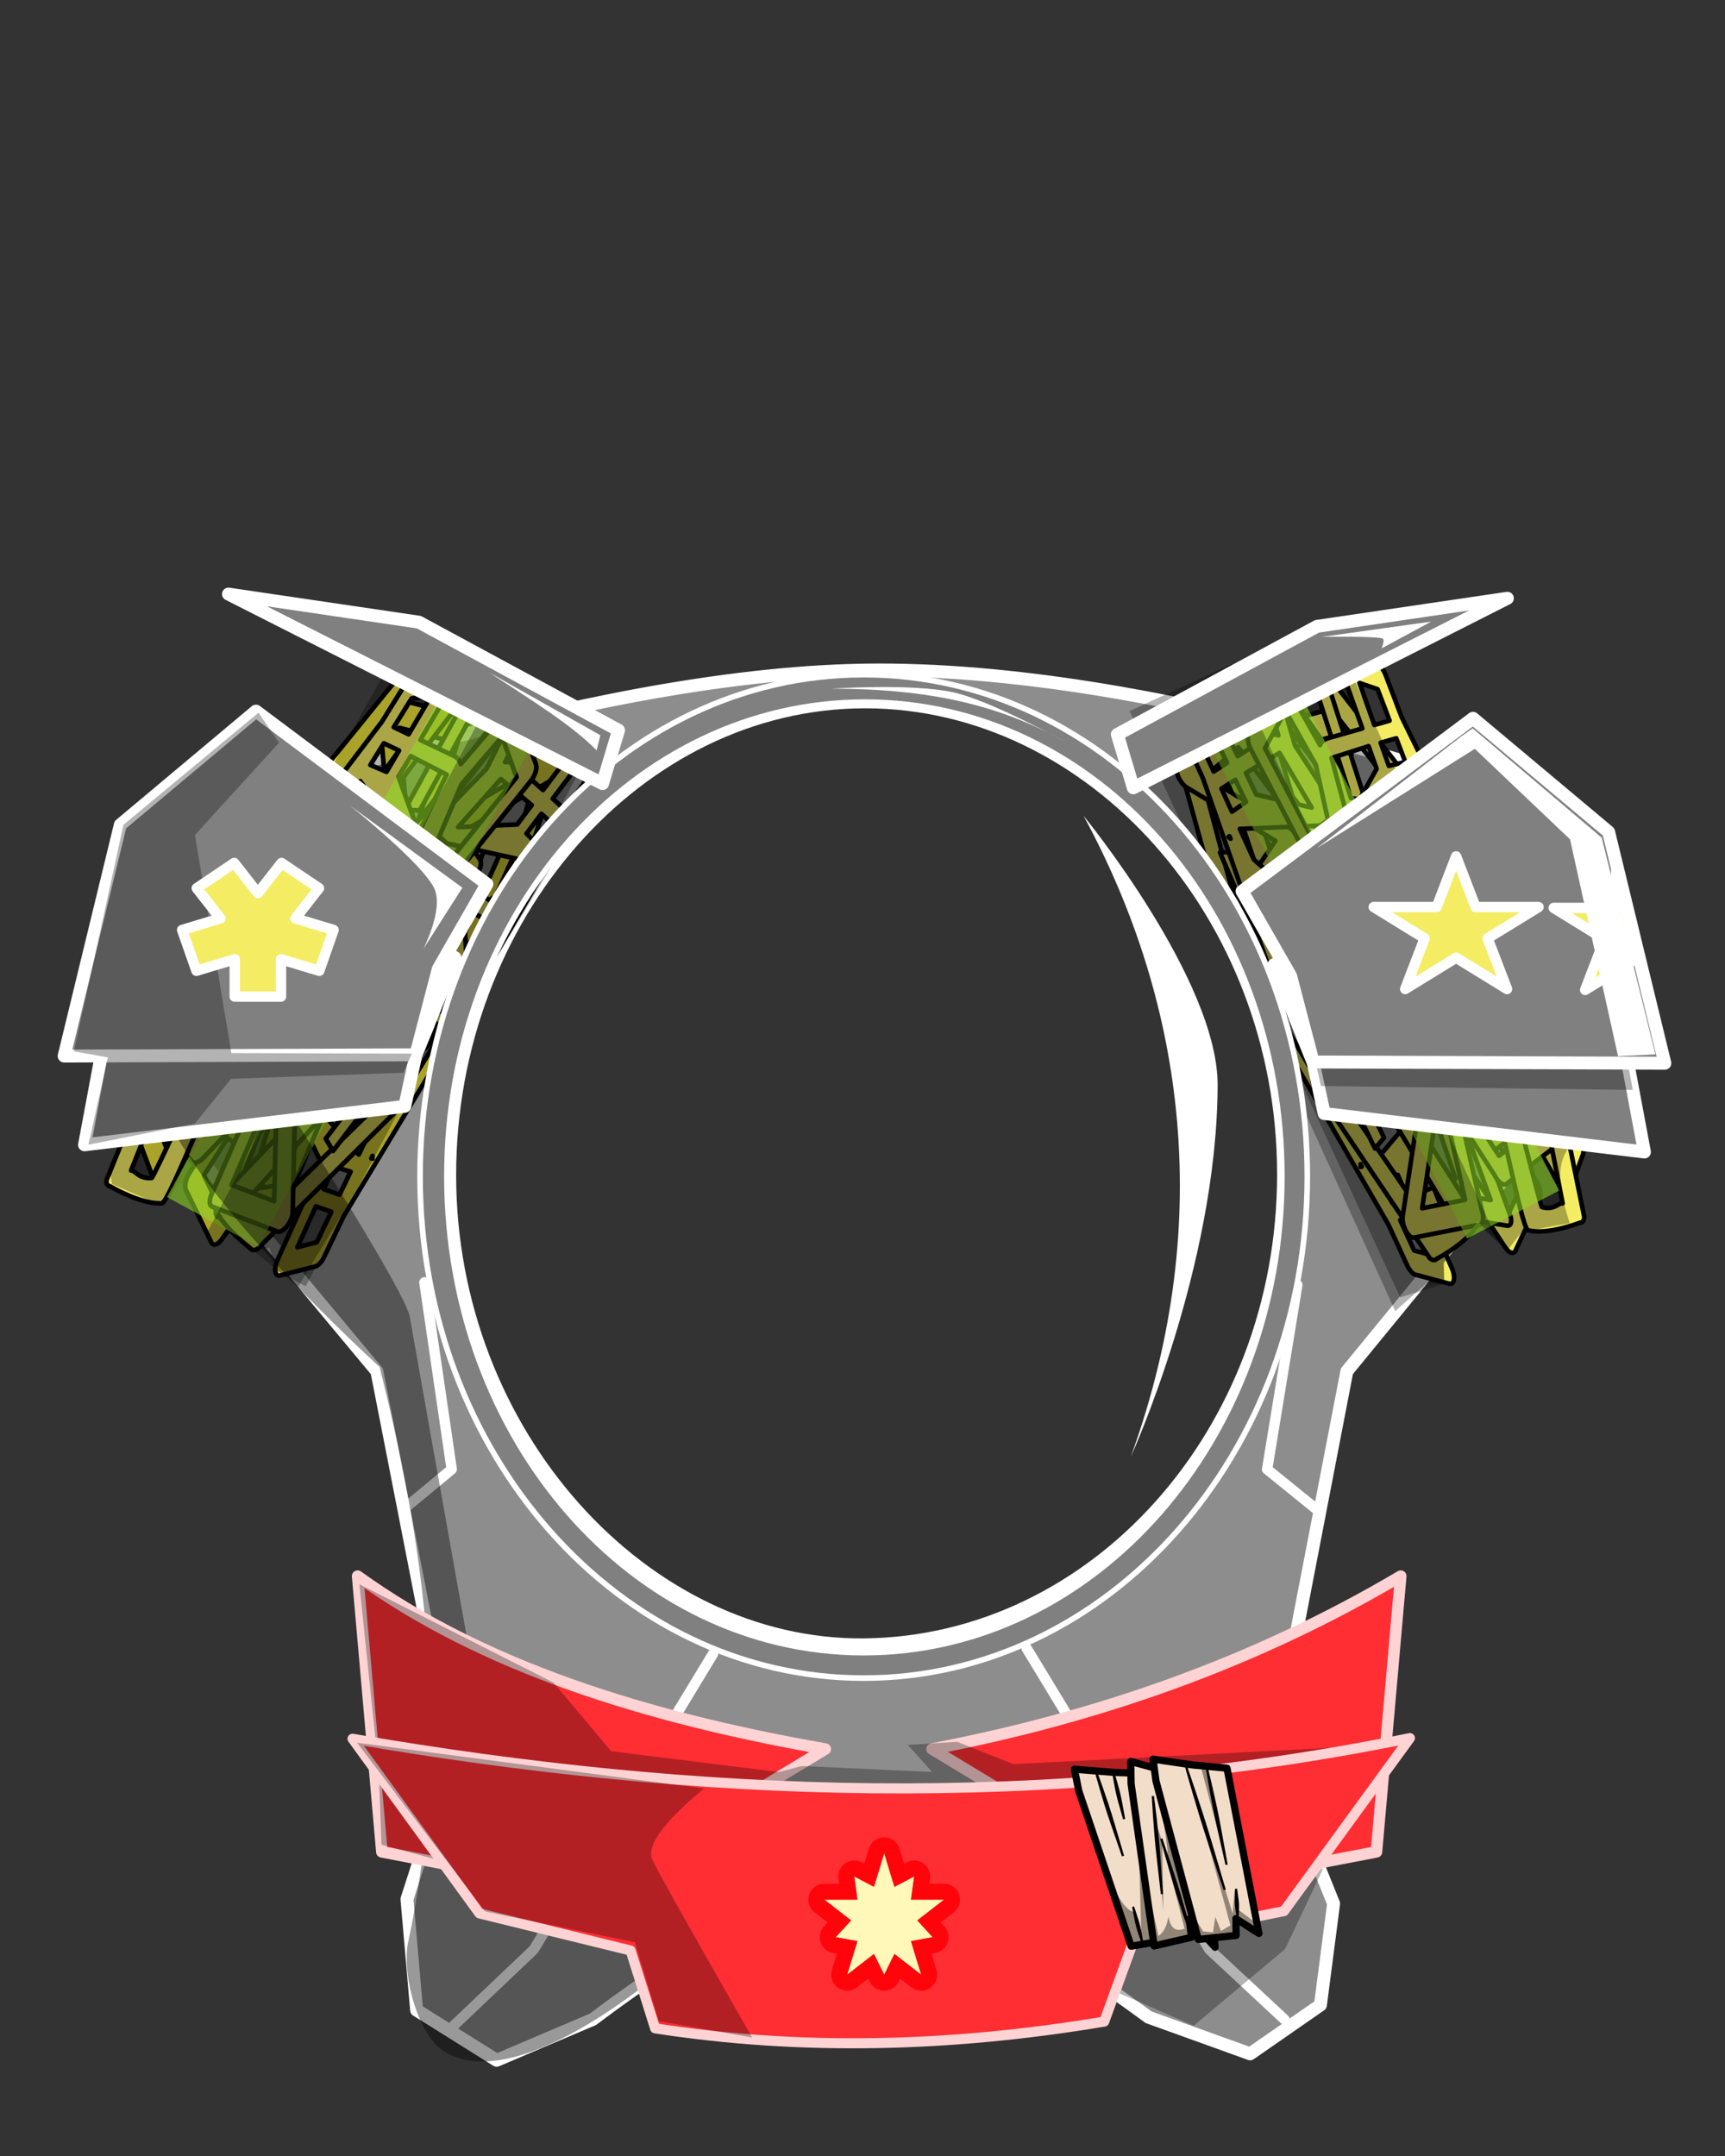<svg width="2160" height="2700" viewBox="0 0 2160 2700" fill="none" xmlns="http://www.w3.org/2000/svg">
<rect x="0" y="0" width="2160" height="2700" fill="#333333" stroke="none"/>
<g clip-path="url(#clip0_910_1028)">
<path fill-rule="evenodd" clip-rule="evenodd" d="M1083.04 839.159C1452.98 833.551 1894.71 998.692 1894.71 998.692C1894.71 998.692 1925.55 1192.51 1967.92 1325.75C1973.03 1341.82 1960.47 1382.68 1960.47 1382.68L1686.51 1717.3L1594.21 2195.86L1669.89 2383.9L1653.42 2510.9L1565.39 2572.06L1438.14 2526.18C1438.14 2526.18 1179.65 2332.99 1090.4 2335.33C993.136 2337.9 742.367 2528.87 742.367 2528.87L621.895 2580.11L521.662 2517.3L509.592 2378.28L566.564 2201.4L471.911 1717.3L197.518 1387.95C197.518 1387.95 189.246 1363.75 191.345 1353.67C217.181 1229.54 258.762 1021.24 258.762 1021.24C258.762 1021.24 721.076 844.647 1083.04 839.159ZM1083.33 878.956C798.725 878.956 563.077 1147.47 563.077 1471.62C563.077 1795.76 806.41 2062.89 1082.49 2059.86C1371.23 2056.69 1607.24 1794.62 1607.24 1470.48C1607.24 1146.34 1367.94 878.956 1083.33 878.956Z" fill="#8D8D8D" stroke="white" stroke-width="16.178" stroke-miterlimit="1.5" stroke-linecap="round" stroke-linejoin="round"/>
<path d="M1652.54 1893.41L1586.64 1840.05L1624.48 1609.12" stroke="white" stroke-width="13" stroke-miterlimit="1.5" stroke-linecap="round" stroke-linejoin="round"/>
<path d="M505.075 1890.22L565.625 1840.05L531.445 1605.96" stroke="white" stroke-width="13" stroke-miterlimit="1.5" stroke-linecap="round" stroke-linejoin="round"/>
<path d="M1608.26 2528.87L1514.45 2441.55L1285.65 2064.4" stroke="white" stroke-width="13" stroke-miterlimit="1.5" stroke-linecap="round" stroke-linejoin="round"/>
<path d="M566.05 2538.72L668.289 2441.55L892.959 2070.91" stroke="white" stroke-width="13" stroke-miterlimit="1.5" stroke-linecap="round" stroke-linejoin="round"/>
<path fill-rule="evenodd" clip-rule="evenodd" d="M496.102 1385.7L569.331 1266.48C564.72 1264.62 561.312 1260.89 560.343 1256.67C559.377 1252.45 560.997 1248.35 564.611 1245.86L594.312 1250.71L430.335 1522.97L405.711 1574.36C402.772 1580.49 398.486 1585.06 394.782 1586.01L350.848 1597.24C347.762 1598.02 345.517 1596.18 344.85 1592.3C344.181 1588.43 345.176 1583.02 347.511 1577.84L380.171 1505.35L336.197 1489.91C331.495 1488.26 327.912 1484.7 326.672 1480.57L278.262 1551.36C275.815 1554.94 273.005 1557.44 270.459 1558.31C267.913 1559.17 265.838 1558.33 264.695 1555.97L232.882 1490.35C230.617 1485.69 232.506 1476.34 237.206 1468.96L318.417 1341.66L328.225 1357.58L255.361 1471.8L278.829 1520.21L322.813 1455.88L347.694 1374.04C347.088 1370.07 360.276 1361.14 364.735 1362.5L380.26 1367.23L449.278 1445.87L467.577 1407.68L468.338 1380.16L359.873 1306C356.812 1303.91 354.707 1300.93 354.021 1297.73C353.336 1294.53 354.126 1291.37 356.221 1288.95L414.45 1221.6C418.598 1216.79 426.717 1216.05 433.022 1219.88L529.43 1278.58L582.511 1167.8C585.747 1161.04 590.583 1156.25 594.451 1155.98L622.285 1146.56L682.271 930.291C676.152 930.595 672.123 920.714 655.68 923.738C653.257 924.183 596.242 1097.12 592.392 1100.75C587.009 1105.82 501.136 1224.52 501.136 1224.52C498.383 1228.85 495.083 1231.82 492.189 1232.54C489.293 1233.28 487.133 1231.69 486.337 1228.25L476.913 1187.44C476.022 1183.6 476.952 1177.95 479.369 1172.52L555.12 925.889L500.077 911.406L510.644 1038.1C511.307 1042.86 509.61 1049.6 506.296 1055.35C502.988 1061.09 498.676 1064.78 495.275 1064.78L441.169 1064.74L321.194 1299.18C318.449 1304.54 314.7 1308.57 311.32 1309.78C307.941 1311 305.426 1309.22 304.695 1305.11L291.244 1229.29C290.373 1224.38 292.204 1217.1 295.829 1211.06L433.524 981.689L444.286 996.068L312.627 1215.38L321.162 1263.48L433.725 1043.53C437.082 1036.97 441.86 1032.54 445.589 1032.55L486.834 1032.58L475.521 900.528C474.816 895.489 476.768 888.25 480.424 882.35C484.078 876.449 488.674 873.118 491.964 873.985L576.481 896.224C578.686 896.805 580.046 899.214 580.234 902.871C580.422 906.529 579.42 911.104 577.47 915.493L498.038 1170.4L502.79 1190.95C517.892 1168.03 545.632 1115.83 569.104 1087.2C586.478 1066.01 630.399 895.308 639.473 893.637C665.171 888.908 706.788 907.921 706.788 907.921C709.653 907.94 711.453 910.589 711.605 915L637.549 1150.61C637.714 1155.46 636.68 1161.53 633.53 1166.75C630.384 1171.95 625.616 1175.49 622.393 1175.72L590.971 1187.69L496.102 1385.7ZM519.099 1300.15L430.031 1245.93L387.078 1295.62L488.16 1364.73L519.099 1300.15ZM464.977 1450.67L466.377 1451.09L466.473 1447.54L464.977 1450.67ZM417.945 1460.96L405.23 1489.18L425.179 1496.18L438.979 1467.37L417.945 1460.96ZM389.887 1483.79L402.321 1456.19L369.65 1389.88L342.703 1465.64L389.887 1483.79ZM414.93 1517.56L395.513 1510.74L372.455 1561.92L396.641 1555.74L414.93 1517.56Z" fill="#F2E83A" stroke="black" stroke-width="5.852" stroke-miterlimit="2" stroke-linejoin="round"/>
<path fill-rule="evenodd" clip-rule="evenodd" d="M282.716 1237.37L338.462 1109.04C342.636 1111.75 347.638 1112.41 351.656 1110.78C355.665 1109.16 358.101 1105.48 358.065 1101.09L337.076 1079.53L207.903 1369.92L179.899 1419.55C176.556 1425.47 175.266 1431.6 176.616 1435.18L192.583 1477.62C193.709 1480.6 196.505 1481.38 200.067 1479.71C203.624 1478.04 207.487 1474.12 210.396 1469.24L251.09 1400.94L288.938 1428.13C292.986 1431.04 297.963 1431.93 302.057 1430.58L271.777 1510.82C270.248 1514.87 269.804 1518.61 270.555 1521.19C271.305 1523.78 273.181 1525 275.772 1524.58L347.777 1513.05C352.901 1512.24 359.482 1505.33 362.829 1497.25L420.629 1357.75L401.96 1358.84L350.101 1484L296.983 1492.5L324.496 1419.6L377.314 1352.31C380.912 1350.54 380.68 1334.61 377.011 1331.73L364.235 1321.72L260.236 1310.22L281.055 1273.33L303.173 1256.94L426.099 1303.34C429.568 1304.65 433.215 1304.67 436.229 1303.4C439.243 1302.13 441.378 1299.67 442.164 1296.57L463.999 1210.25C465.557 1204.1 461.513 1197.02 454.759 1194.05L351.411 1148.67L411.789 1041.69C415.475 1035.16 416.627 1028.46 414.633 1025.13L406.403 996.923L549.274 823.838C552.531 829.027 562.938 826.667 569.881 841.876C570.905 844.117 461.846 989.937 461.078 995.171C460.002 1002.49 411.931 1140.88 411.931 1140.88C409.957 1145.62 409.419 1150.02 410.481 1152.81C411.539 1155.61 414.078 1156.47 417.356 1155.15L456.197 1139.49C459.856 1138.02 463.95 1134.02 467.022 1128.92L625.739 925.523L669.149 962.334L559.263 1026.27C554.983 1028.45 550.433 1033.71 547.615 1039.72C544.806 1045.72 544.252 1051.37 546.205 1054.15L577.239 1098.47L453.853 1331.13C451.03 1336.46 449.877 1341.84 450.82 1345.3C451.762 1348.77 454.66 1349.81 458.447 1348.05L528.29 1315.63C532.816 1313.53 537.734 1307.86 540.604 1301.43L649.684 1057.15L631.733 1056.57L527.436 1290.14L483.127 1310.7L598.888 1092.42C602.341 1085.91 603.229 1079.46 601.09 1076.4L577.427 1042.62L692.135 976.226C696.669 973.916 701.483 968.169 704.224 961.792C706.966 955.416 707.063 949.741 704.467 947.541L637.812 891.018C636.073 889.543 633.319 889.809 630.214 891.751C627.108 893.693 623.933 897.136 621.454 901.249L458.058 1112.41L438.495 1120.29C448.629 1094.78 475.509 1042.14 485.522 1006.5C492.939 980.111 607.668 846.304 603.837 837.91C592.988 814.14 553.559 790.927 553.559 790.927C551.902 788.59 548.699 788.634 544.997 791.036L389.422 983.001C385.364 985.634 381.316 990.728 378.851 996.291C376.382 1001.86 375.881 1007.03 377.538 1009.8L390.642 1046.15L282.716 1237.37ZM339.658 1169.5L435.125 1211.43L419.02 1275.1L304.459 1231.86L339.658 1169.5ZM247.311 1300.1L246.164 1299.19L249.017 1297.08L247.311 1300.1ZM265.828 1344.54L249.984 1371.13L232.815 1358.8L248.516 1330.98L265.828 1344.54ZM263.194 1380.62L278.688 1354.61L351.749 1343.39L305.101 1408.89L263.194 1380.62ZM221.168 1379.44L237.88 1391.45L209.151 1439.67L200.354 1416.31L221.168 1379.44Z" fill="#F2E83A" stroke="black" stroke-width="5.852" stroke-miterlimit="2" stroke-linejoin="round"/>
<path fill-rule="evenodd" clip-rule="evenodd" d="M630.979 1148.63L561.762 1270.23C557.903 1267.08 553.001 1265.89 548.831 1267.08C544.671 1268.26 541.853 1271.66 541.418 1276.02L559.967 1299.72L719.608 1024.89L752.784 978.561C756.744 973.031 758.686 967.073 757.728 963.373L746.416 919.46C745.617 916.377 742.922 915.296 739.2 916.581C735.484 917.859 731.223 921.336 727.805 925.878L680.006 989.411L645.3 958.307C641.588 954.981 636.736 953.559 632.52 954.461L671.25 877.941C673.206 874.073 674.049 870.404 673.58 867.756C673.112 865.109 671.378 863.694 668.758 863.83L595.93 867.55C590.748 867.812 583.463 873.972 579.267 881.64L506.806 1014.12L525.483 1015.05L590.497 896.184L644.221 893.44L609.03 962.965L549.286 1024.19C545.518 1025.56 544.035 1041.43 547.374 1044.68L559 1056.01L661.16 1078.62L636.497 1113.05L612.745 1126.97L495.519 1067.63C492.211 1065.95 488.587 1065.54 485.454 1066.48C482.32 1067.42 479.934 1069.63 478.819 1072.64L447.832 1156.11C445.621 1162.05 448.881 1169.53 455.277 1173.21L553.148 1229.43L481.62 1329.3C477.253 1335.39 475.388 1341.94 477.012 1345.46L482.162 1374.39L321.514 1531.11C318.833 1525.6 308.233 1526.83 302.965 1510.97C302.187 1508.63 426.29 1375.38 427.616 1370.25C429.473 1363.09 492.141 1230.67 492.141 1230.67C494.613 1226.17 495.622 1221.85 494.866 1218.96C494.114 1216.07 491.682 1214.94 488.281 1215.91L447.982 1227.3C444.186 1228.37 439.686 1231.9 436.085 1236.64L256.421 1421.8L217.22 1380.53L333.343 1328.78C337.832 1327.07 342.921 1322.34 346.369 1316.66C349.806 1311 350.965 1305.44 349.323 1302.46L323.232 1255.06L470.913 1037.01C474.292 1032.03 476.017 1026.8 475.452 1023.25C474.887 1019.71 472.118 1018.36 468.164 1019.7L395.241 1044.42C390.516 1046.03 385.016 1051.14 381.472 1057.22L246.764 1288.36L264.549 1290.87L393.35 1069.86L439.613 1054.18L301.058 1258.75C296.926 1264.86 295.349 1271.17 297.147 1274.44L317.042 1310.57L195.861 1364.25C191.104 1366.06 185.701 1371.26 182.29 1377.3C178.879 1383.35 178.173 1388.98 180.517 1391.45L240.709 1454.81C242.281 1456.46 245.047 1456.49 248.343 1454.89C251.639 1453.3 255.165 1450.22 258.073 1446.39L443.221 1254.02L463.518 1248.29C450.7 1272.56 418.317 1322.01 404.531 1356.37C394.32 1381.8 265.873 1502.5 268.779 1511.26C277.01 1536.06 313.715 1563.37 313.715 1563.37C315.112 1565.88 318.3 1566.18 322.239 1564.19L497.548 1390.06C501.866 1387.87 506.438 1383.24 509.487 1377.98C512.54 1372.71 513.594 1367.63 512.244 1364.69L503.124 1327.14L630.979 1148.63ZM567.071 1209.99L476.665 1158.04L499.52 1096.47L608.77 1151.78L567.071 1209.99ZM672.922 1090.07L673.966 1091.09L670.902 1092.89L672.922 1090.07ZM659.291 1043.9L677.901 1019.16L693.645 1033.27L675.044 1059.24L659.291 1043.9ZM665.787 1008.31L647.587 1032.5L573.744 1035.8L627.162 975.697L665.787 1008.31ZM707.444 1013.99L692.119 1000.26L725.866 955.406L732.1 979.577L707.444 1013.99Z" fill="#F4EC62" stroke="black" stroke-width="5.852" stroke-miterlimit="2" stroke-linejoin="round"/>
<path fill-rule="evenodd" clip-rule="evenodd" d="M398.212 1033.06L312.592 1143.72C316.976 1146.07 319.964 1150.14 320.473 1154.44C320.98 1158.74 318.928 1162.64 315.068 1164.72L286.06 1156.71L478.353 903.657L508.358 855.215C511.94 849.433 516.692 845.349 520.476 844.81L565.363 838.363C568.515 837.915 570.55 839.988 570.795 843.917C571.044 847.839 569.474 853.109 566.595 858.011L526.332 926.569L568.392 946.643C572.889 948.79 576.069 952.722 576.857 956.96L632.596 891.78C635.414 888.487 638.477 886.298 641.101 885.713C643.725 885.127 645.698 886.183 646.581 888.654L671.156 957.311C672.907 962.195 670.023 971.289 664.558 978.111L570.133 1095.95L562.094 1079.07L646.813 973.339L628.684 922.692L578.041 981.914L544.507 1060.61C544.683 1064.62 530.61 1072.09 526.323 1070.25L511.397 1063.88L451.233 978.274L428.934 1014.28L425.219 1041.56L525.085 1126.95C527.903 1129.36 529.676 1132.54 530.013 1135.8C530.351 1139.05 529.225 1142.11 526.883 1144.29L461.75 1204.99C457.111 1209.32 448.959 1209.19 443.103 1204.7L353.562 1135.98L288.88 1240.41C284.937 1246.79 279.615 1251.03 275.739 1250.88L247.054 1257.25L164.168 1465.82C170.285 1466.18 173.228 1476.43 189.901 1475.19C192.358 1475.01 267.632 1309.21 271.849 1306.01C277.747 1301.55 375.882 1192.77 375.882 1192.77C379.084 1188.76 382.684 1186.16 385.639 1185.75C388.598 1185.33 390.574 1187.14 390.995 1190.65L395.979 1232.23C396.451 1236.15 394.919 1241.66 391.933 1246.81L290.109 1483.86L343.277 1504.18L346.39 1377.09C346.242 1372.28 348.654 1365.77 352.567 1360.4C356.473 1355.05 361.157 1351.84 364.537 1352.21L418.326 1358.07L562.806 1137.89C566.111 1132.85 570.272 1129.25 573.762 1128.4C577.253 1127.56 579.561 1129.6 579.847 1133.76L585.07 1210.59C585.408 1215.57 582.805 1222.61 578.552 1228.22L416.999 1441.46L407.846 1426.01L562.316 1222.12L559 1173.38L423.447 1379.96C419.404 1386.12 414.178 1390 410.471 1389.6L369.469 1385.13L366.522 1517.64C366.68 1522.72 363.962 1529.71 359.693 1535.18C355.425 1540.66 350.499 1543.47 347.32 1542.26L265.684 1511.06C263.554 1510.25 262.46 1507.71 262.667 1504.05C262.873 1500.39 264.361 1495.95 266.772 1491.8L373.144 1246.91L370.628 1225.97C353.15 1247.13 319.96 1296.04 293.546 1321.98C273.995 1341.19 211.98 1506.18 202.778 1506.86C176.721 1508.8 137.389 1485.43 137.389 1485.43C134.543 1485.1 133.038 1482.27 133.361 1477.87L226.676 1249.08C227.029 1244.25 229.544 1238.25 233.232 1233.41C236.923 1228.57 241.21 1225.64 244.438 1225.76L282.608 1219.73L398.212 1033.06ZM366.152 1115.65L448.876 1179.12L496.921 1134.35L403.853 1054.77L366.152 1115.65ZM436.14 971.819L434.793 971.251L434.316 974.768L436.14 971.819ZM484.005 966.645L499.681 939.952L480.6 930.847L463.783 958.004L484.005 966.645ZM514.355 946.962L499.026 973.065L524.38 1042.5L559.315 970.074L514.355 946.962ZM493.088 910.695L511.659 919.559L540.084 871.158L515.375 874.699L493.088 910.695Z" fill="#F4EC62" stroke="black" stroke-width="5.852" stroke-miterlimit="2" stroke-linejoin="round"/>
<path fill-rule="evenodd" clip-rule="evenodd" d="M1675.19 1396.05L1604.82 1276.83C1609.25 1274.96 1612.53 1271.24 1613.46 1267.01C1614.38 1262.8 1612.83 1258.69 1609.35 1256.21L1580.81 1261.05L1738.4 1533.32L1762.06 1584.7C1764.89 1590.84 1769.01 1595.41 1772.57 1596.35L1814.79 1607.58C1817.76 1608.37 1819.91 1606.53 1820.55 1602.65C1821.2 1598.77 1820.24 1593.37 1818 1588.18L1786.61 1515.69L1828.87 1500.26C1833.39 1498.61 1836.83 1495.04 1838.02 1490.91L1884.55 1561.7C1886.9 1565.28 1889.6 1567.79 1892.05 1568.65C1894.49 1569.52 1896.49 1568.68 1897.59 1566.32L1928.16 1500.7C1930.34 1496.03 1928.52 1486.68 1924 1479.31L1845.96 1352L1836.53 1367.92L1906.56 1482.15L1884 1530.55L1841.73 1466.23L1817.82 1384.39C1818.4 1380.42 1805.73 1371.48 1801.44 1372.84L1786.52 1377.57L1720.2 1456.22L1702.61 1418.02L1701.88 1390.5L1806.12 1316.34C1809.06 1314.25 1811.08 1311.27 1811.74 1308.07C1812.4 1304.87 1811.64 1301.72 1809.63 1299.29L1753.67 1231.94C1749.68 1227.14 1741.88 1226.4 1735.82 1230.23L1643.17 1288.93L1592.15 1178.14C1589.04 1171.38 1584.4 1166.59 1580.68 1166.32L1553.93 1156.9L1496.28 940.635C1502.16 940.939 1506.03 931.058 1521.83 934.082C1524.16 934.527 1578.96 1107.46 1582.66 1111.09C1587.83 1116.17 1670.36 1234.86 1670.36 1234.86C1673 1239.2 1676.17 1242.16 1678.96 1242.89C1681.74 1243.62 1683.81 1242.03 1684.58 1238.59L1693.64 1197.79C1694.49 1193.94 1693.6 1188.3 1691.28 1182.86L1618.48 936.233L1671.37 921.75L1661.22 1048.44C1660.58 1053.2 1662.21 1059.94 1665.4 1065.7C1668.58 1071.44 1672.72 1075.13 1675.99 1075.12L1727.99 1075.08L1843.29 1309.52C1845.93 1314.88 1849.53 1318.91 1852.78 1320.13C1856.03 1321.34 1858.44 1319.56 1859.15 1315.45L1872.07 1239.63C1872.91 1234.72 1871.15 1227.44 1867.67 1221.4L1735.34 992.033L1724.99 1006.41L1851.52 1225.73L1843.32 1273.82L1735.14 1053.87C1731.92 1047.31 1727.32 1042.89 1723.74 1042.89L1684.1 1042.93L1694.97 910.872C1695.65 905.832 1693.78 898.594 1690.26 892.694C1686.75 886.793 1682.33 883.462 1679.17 884.328L1597.95 906.567C1595.83 907.148 1594.52 909.557 1594.34 913.215C1594.16 916.873 1595.12 921.447 1597 925.836L1673.33 1180.75L1668.77 1201.29C1654.25 1178.37 1627.59 1126.18 1605.04 1097.55C1588.34 1076.35 1546.13 905.651 1537.41 903.98C1512.71 899.251 1472.72 918.264 1472.72 918.264C1469.96 918.283 1468.23 920.933 1468.09 925.344L1533.61 1162.84C1533.45 1167.68 1535.23 1173.91 1538.26 1179.12C1541.28 1184.34 1545.08 1187.71 1548.17 1187.94L1584.02 1198.03L1675.19 1396.05ZM1653.09 1310.49L1738.69 1256.28L1779.97 1305.96L1682.83 1375.07L1653.09 1310.49ZM1705.11 1461.01L1703.76 1461.43L1703.67 1457.88L1705.11 1461.01ZM1750.31 1471.3L1762.53 1499.52L1743.36 1506.52L1730.09 1477.72L1750.31 1471.3ZM1777.27 1494.13L1765.32 1466.53L1796.72 1400.23L1822.62 1475.99L1777.27 1494.13ZM1753.21 1527.9L1771.87 1521.09L1794.03 1572.26L1770.78 1566.09L1753.21 1527.9Z" fill="#F4EC62" stroke="black" stroke-width="5.738" stroke-miterlimit="2" stroke-linejoin="round"/>
<path fill-rule="evenodd" clip-rule="evenodd" d="M1880.27 1247.71L1826.69 1119.38C1822.68 1122.09 1817.88 1122.75 1814.01 1121.13C1810.16 1119.5 1807.82 1115.82 1807.85 1111.44L1828.03 1089.87L1952.17 1380.27L1979.08 1429.89C1982.29 1435.82 1983.53 1441.95 1982.23 1445.52L1966.89 1487.97C1965.81 1490.94 1963.12 1491.73 1959.7 1490.05C1956.28 1488.38 1952.57 1484.47 1949.77 1479.58L1910.66 1411.28L1874.29 1438.47C1870.4 1441.38 1865.62 1442.28 1861.68 1440.93L1890.78 1521.16C1892.25 1525.22 1892.68 1528.96 1891.96 1531.54C1891.23 1534.12 1889.43 1535.34 1886.94 1534.93L1817.74 1523.4C1812.82 1522.58 1806.49 1515.67 1803.28 1507.6L1747.73 1368.1L1765.67 1369.18L1815.51 1494.35L1866.56 1502.85L1840.12 1429.94L1789.36 1362.66C1785.9 1360.88 1786.12 1344.95 1789.65 1342.08L1801.93 1332.06L1901.87 1320.56L1881.87 1283.68L1860.61 1267.29L1742.47 1313.69C1739.14 1315 1735.63 1315.02 1732.74 1313.75C1729.84 1312.47 1727.79 1310.02 1727.03 1306.91L1706.05 1220.6C1704.55 1214.44 1708.44 1207.36 1714.93 1204.39L1814.25 1159.02L1756.22 1052.03C1752.68 1045.51 1751.57 1038.8 1753.49 1035.48L1761.4 1007.27L1624.1 834.184C1620.97 839.373 1610.96 837.013 1604.29 852.222C1603.31 854.463 1708.12 1000.28 1708.86 1005.52C1709.89 1012.84 1756.09 1151.23 1756.09 1151.23C1757.98 1155.97 1758.5 1160.37 1757.48 1163.16C1756.46 1165.95 1754.02 1166.81 1750.87 1165.49L1713.55 1149.83C1710.03 1148.36 1706.09 1144.37 1703.14 1139.27L1550.61 935.868L1508.89 972.68L1614.5 1036.62C1618.61 1038.8 1622.98 1044.05 1625.69 1050.06C1628.39 1056.07 1628.92 1061.71 1627.04 1064.5L1597.22 1108.82L1715.8 1341.48C1718.51 1346.8 1719.62 1352.18 1718.71 1355.65C1717.81 1359.11 1715.02 1360.15 1711.38 1358.4L1644.26 1325.98C1639.91 1323.88 1635.19 1318.2 1632.43 1311.77L1527.6 1067.5L1544.85 1066.92L1645.08 1300.48L1687.67 1321.05L1576.41 1102.77C1573.1 1096.26 1572.24 1089.8 1574.3 1086.75L1597.04 1052.97L1486.8 986.572C1482.44 984.262 1477.82 978.515 1475.18 972.138C1472.55 965.761 1472.45 960.087 1474.95 957.886L1539.01 901.364C1540.68 899.889 1543.32 900.155 1546.31 902.097C1549.29 904.039 1552.34 907.481 1554.73 911.595L1711.76 1122.76L1730.56 1130.64C1720.82 1105.12 1694.99 1052.48 1685.36 1016.84C1678.24 990.457 1567.98 856.65 1571.66 848.256C1582.08 824.486 1619.98 801.273 1619.98 801.273C1621.57 798.936 1624.65 798.979 1628.21 801.382L1777.72 993.347C1781.62 995.98 1785.51 1001.07 1787.88 1006.64C1790.25 1012.21 1790.73 1017.37 1789.14 1020.15L1776.55 1056.5L1880.27 1247.71ZM1825.54 1179.84L1733.8 1221.77L1749.27 1285.44L1859.37 1242.2L1825.54 1179.84ZM1914.29 1310.45L1915.4 1309.54L1912.65 1307.43L1914.29 1310.45ZM1896.5 1354.89L1911.73 1381.48L1928.23 1369.14L1913.14 1341.32L1896.5 1354.89ZM1899.03 1390.96L1884.14 1364.96L1813.92 1353.74L1858.76 1419.24L1899.03 1390.96ZM1939.42 1389.79L1923.36 1401.8L1950.97 1450.02L1959.42 1426.66L1939.42 1389.79Z" fill="#F4EC62" stroke="black" stroke-width="5.739" stroke-miterlimit="2" stroke-linejoin="round"/>
<path fill-rule="evenodd" clip-rule="evenodd" d="M1569.14 1112.3L1613.93 1244.22C1618.12 1241.81 1622.96 1241.5 1626.7 1243.4C1630.43 1245.31 1632.52 1249.15 1632.19 1253.52L1610.61 1273.56L1506.35 974.821L1482.84 923.355C1480.04 917.212 1479.21 911.004 1480.75 907.532L1498.92 866.313C1500.2 863.42 1502.93 862.833 1506.23 864.756C1509.53 866.672 1512.97 870.847 1515.43 875.923L1549.84 946.911L1587.95 922.438C1592.03 919.822 1596.86 919.28 1600.7 920.914L1577.07 838.749C1575.88 834.596 1575.71 830.836 1576.6 828.313C1577.5 825.79 1579.38 824.704 1581.83 825.301L1650.08 841.848C1654.94 843.023 1660.79 850.374 1663.45 858.664L1709.46 1001.88L1691.64 999.486L1650.36 870.992L1600.01 858.786L1621.47 933.44L1667.57 1004.27C1670.9 1006.29 1669.6 1022.16 1665.89 1024.78L1652.97 1033.87L1552.49 1038.05L1569.97 1076.3L1590.07 1094.2L1711.04 1056.54C1714.45 1055.47 1717.95 1055.71 1720.76 1057.19C1723.56 1058.67 1725.44 1061.27 1725.98 1064.42L1741.1 1152.06C1742.18 1158.3 1737.83 1165.08 1731.15 1167.57L1629.02 1205.59L1679.69 1316.54C1682.79 1323.31 1683.44 1330.08 1681.3 1333.26L1671.51 1360.82L1796.82 1543.5C1800.29 1538.55 1810.11 1541.63 1817.79 1526.95C1818.92 1524.78 1724.19 1371.68 1723.81 1366.4C1723.27 1359.02 1686.51 1217.6 1686.51 1217.6C1684.94 1212.74 1684.72 1208.31 1685.92 1205.6C1687.13 1202.89 1689.62 1202.21 1692.67 1203.75L1728.85 1222.1C1732.26 1223.82 1735.92 1228.1 1738.52 1233.39L1876.97 1447.42L1921.07 1413.75L1820.03 1342.26C1816.08 1339.78 1812.07 1334.23 1809.77 1328.03C1807.48 1321.85 1807.33 1316.17 1809.39 1313.53L1842.13 1271.5L1739.52 1030.76C1737.17 1025.25 1736.43 1019.8 1737.57 1016.41C1738.7 1013.02 1741.55 1012.19 1745.06 1014.2L1809.84 1051.44C1814.03 1053.85 1818.37 1059.86 1820.68 1066.47L1908.8 1317.8L1891.55 1317.12L1807.3 1076.81L1766.21 1053.19L1862.48 1279.05C1865.35 1285.79 1865.77 1292.29 1863.51 1295.18L1838.55 1327.22L1944.04 1401.5C1948.23 1404.12 1952.46 1410.19 1954.66 1416.75C1956.86 1423.3 1956.57 1428.97 1953.93 1430.98L1886.22 1482.69C1884.45 1484.04 1881.83 1483.58 1878.99 1481.43C1876.14 1479.27 1873.33 1475.61 1871.23 1471.34L1728.81 1249.24L1710.59 1240.01C1718.59 1266.17 1740.81 1320.56 1748.01 1356.82C1753.34 1383.66 1854.31 1525.18 1850.07 1533.28C1838.07 1556.24 1798.71 1576.63 1798.71 1576.63C1796.96 1578.84 1793.89 1578.57 1790.51 1575.92L1654.29 1373.52C1650.58 1370.61 1647.04 1365.24 1645.06 1359.52C1643.06 1353.79 1642.93 1348.6 1644.71 1345.95L1659.72 1310.61L1569.14 1112.3ZM1619.15 1183.99L1713.5 1148.86L1702.35 1084.22L1589.61 1119.32L1619.15 1183.99ZM1539.42 1047.23L1538.26 1048.06L1540.85 1050.37L1539.42 1047.23ZM1560.17 1004.2L1546.77 976.563L1529.48 987.666L1542.66 1016.52L1560.17 1004.2ZM1560.07 968.028L1573.17 995.056L1642.46 1011.37L1602.15 942.763L1560.07 968.028ZM1519.7 966.251L1536.53 955.446L1512.24 905.328L1502.23 928.015L1519.7 966.251Z" fill="#F4EC62" stroke="black" stroke-width="5.739" stroke-miterlimit="2" stroke-linejoin="round"/>
<path fill-rule="evenodd" clip-rule="evenodd" d="M1808.95 1039.72L1871.12 1163.78C1866.58 1165.32 1863.06 1168.8 1861.85 1172.94C1860.64 1177.08 1861.91 1181.29 1865.21 1184.02L1894.01 1181.27L1755.15 898.181L1735.01 845.194C1732.61 838.87 1728.8 834.009 1725.32 832.81L1683.96 818.523C1681.05 817.524 1678.77 819.204 1677.87 823.027C1676.97 826.843 1677.56 832.308 1679.45 837.642L1705.88 912.242L1662.68 924.558C1658.06 925.875 1654.38 929.183 1652.92 933.215L1611.28 859.201C1609.17 855.461 1606.65 852.765 1604.27 851.724C1601.88 850.683 1599.84 851.373 1598.58 853.65L1563.66 916.875C1561.18 921.373 1562.36 930.833 1566.37 938.515L1635.64 1071.2L1646.12 1056.01L1583.96 936.957L1609.72 890.317L1647.55 957.565L1665.89 1040.95C1665.05 1044.87 1677.09 1054.71 1681.45 1053.66L1696.65 1050.03L1768.12 976.419L1783.09 1015.8L1781.96 1043.31L1672.98 1109.68C1669.91 1111.55 1667.69 1114.38 1666.82 1117.52C1665.94 1120.66 1666.49 1123.87 1668.33 1126.43L1719.62 1197.7C1723.27 1202.78 1731.01 1204.09 1737.31 1200.71L1833.69 1148.92L1877.11 1263.15C1879.76 1270.12 1884.07 1275.24 1887.76 1275.78L1913.81 1287.12L1956.74 1507.07C1950.9 1506.34 1946.37 1515.91 1930.81 1511.74C1928.52 1511.13 1885.51 1334.62 1882.07 1330.73C1877.25 1325.29 1802.92 1200.86 1802.92 1200.86C1800.57 1196.35 1797.61 1193.16 1794.88 1192.23C1792.16 1191.3 1789.98 1192.73 1788.98 1196.11L1777.2 1236.15C1776.09 1239.92 1776.6 1245.62 1778.55 1251.21L1834.55 1502.54L1780.81 1513.13L1799.47 1387.49C1800.43 1382.79 1799.26 1375.95 1796.47 1369.98C1793.68 1364.02 1789.8 1360.03 1786.54 1359.8L1734.66 1356.04L1635.44 1113.77C1633.17 1108.23 1629.85 1103.95 1626.69 1102.5C1623.53 1101.06 1621 1102.65 1620.03 1106.7L1602.02 1181.39C1600.86 1186.23 1602.12 1193.62 1605.19 1199.9L1721.74 1438.36L1733.03 1424.77L1621.59 1196.76L1633.01 1149.38L1726.1 1376.68C1728.88 1383.46 1733.16 1388.21 1736.73 1388.47L1776.28 1391.32L1756.53 1522.26C1755.52 1527.24 1756.9 1534.6 1760.01 1540.74C1763.11 1546.88 1767.3 1550.53 1770.51 1549.89L1853.03 1533.63C1855.18 1533.21 1856.65 1530.9 1857.08 1527.27C1857.5 1523.63 1856.85 1519 1855.28 1514.48L1796.3 1254.63L1802.24 1234.47C1815.18 1258.39 1838.25 1312.4 1858.83 1342.61C1874.05 1364.97 1904.66 1538.33 1913.25 1540.63C1937.56 1547.15 1978.74 1531.1 1978.74 1531.1C1981.49 1531.28 1983.39 1528.77 1983.84 1524.38L1934.48 1282.68C1934.96 1277.87 1933.6 1271.52 1930.94 1266.1C1928.27 1260.68 1924.71 1257.04 1921.64 1256.59L1886.56 1243.9L1808.95 1039.72ZM1825.24 1126.68L1736.2 1174.52L1698.37 1121.95L1799.93 1060.09L1825.24 1126.68ZM1783.49 972.737L1784.86 972.416L1784.72 975.962L1783.49 972.737ZM1739.1 959.175L1728.81 930.13L1748.41 924.545L1759.7 954.249L1739.1 959.175ZM1713.74 934.433L1723.8 962.836L1688.01 1026.69L1667.28 949.225L1713.74 934.433ZM1740.02 902.501L1720.95 907.94L1702.29 855.273L1725.06 863.129L1740.02 902.501Z" fill="#F4EC62" stroke="black" stroke-width="5.738" stroke-miterlimit="2" stroke-linejoin="round"/>
<path fill-rule="evenodd" clip-rule="evenodd" d="M768.296 956.09L506.273 798.168L136.993 1458.29L140.077 1482.82L202.404 1509.95L226.287 1480.48L267.673 1558.46L288.762 1543.24L373.243 1611.56L768.296 956.09Z" fill="black" fill-opacity="0.3"/>
<path d="M619.865 882.014L266.236 1530.24" stroke="#8FD926" stroke-opacity="0.58" stroke-width="130" stroke-miterlimit="1.5" stroke-linejoin="round"/>
<path fill-rule="evenodd" clip-rule="evenodd" d="M741.77 935.074L617.504 869.064L258.52 1544.86L269.258 1556.39L290.985 1542.9L319.959 1566.82L337.418 1562.59L345.986 1591.32L382.786 1610.87L741.77 935.074Z" fill="black" fill-opacity="0.3"/>
<path fill-rule="evenodd" clip-rule="evenodd" d="M1678.68 814.473L1404.75 950.697L1545.9 1198.65L1747.04 1641.92L1786.38 1607.07L1808.54 1608.05L1808.27 1581.69L1849.23 1531.83L1887.28 1566.16L1905.78 1542.51L1965.58 1531.73C1954.6 1497.59 1945.17 1461.79 1965.54 1435.52L1678.68 814.473Z" fill="black" fill-opacity="0.3"/>
<path d="M1547.06 854.332L1894.7 1521.03" stroke="#8FD926" stroke-opacity="0.58" stroke-width="130" stroke-miterlimit="1.5" stroke-linejoin="round"/>
<path fill-rule="evenodd" clip-rule="evenodd" d="M1542.24 831.53L1414.42 890.492L1753.3 1624.74L1808.46 1607.69L1807.12 1581.29L1850.72 1529.68L1876.66 1556.49L1542.24 831.53Z" fill="black" fill-opacity="0.3"/>
<path fill-rule="evenodd" clip-rule="evenodd" d="M1081.47 844.879C1387.48 844.879 1636.97 1125.91 1636.97 1473.21C1636.97 1820.51 1387.48 2101.54 1081.47 2101.54C775.466 2101.54 525.963 1820.51 525.963 1473.21C525.963 1125.91 775.466 844.879 1081.47 844.879ZM1083.09 879.288C793.507 879.288 559.606 1144.19 559.606 1472.85C559.606 1801.52 791.892 2069.65 1081.47 2069.65C1371.05 2069.65 1605.08 1801.88 1605.08 1473.21C1605.08 1144.55 1372.66 879.288 1083.09 879.288Z" fill="#808080" stroke="white" stroke-width="7.001" stroke-miterlimit="2" stroke-linejoin="round"/>
<path fill-rule="evenodd" clip-rule="evenodd" d="M812.619 2481.83C812.619 2481.83 809.211 2428.76 758.51 2395.24C733.617 2378.78 648.035 2405.34 641.823 2370.63C622.943 2265.18 518.267 1679.94 513.123 1649.22C507.979 1618.48 374.382 1410.04 374.382 1410.04L271.606 1027.7C271.606 1027.7 169.667 1262.62 201.642 1377.82C233.618 1493.01 475.226 1711.72 475.226 1711.72C539.067 1963.29 562.222 2195.17 510.286 2436.21C504.202 2481.86 525.914 2547.45 552.623 2566.55C616.451 2612.2 732.139 2545.5 812.619 2481.83Z" fill="black" fill-opacity="0.4"/>
<path fill-rule="evenodd" clip-rule="evenodd" d="M1033.39 2190.36C806.93 2150.59 603.898 2086.54 447.83 1973.86L478.146 2319.1L738.24 2369.19L1033.39 2190.36Z" fill="#FF2E33" stroke="#FFD3D4" stroke-width="14.456" stroke-miterlimit="1.5" stroke-linejoin="round"/>
<path fill-rule="evenodd" clip-rule="evenodd" d="M1167.11 2190.36C1373.53 2150.83 1570.41 2082.49 1753.95 1973.86L1723.56 2319.1L1462.9 2369.19L1167.11 2190.36Z" fill="#FF2E33" stroke="#FFD3D4" stroke-width="14.461" stroke-miterlimit="1.5" stroke-linejoin="round"/>
<path fill-rule="evenodd" clip-rule="evenodd" d="M1656.27 2341.19L1609.2 2440.78L1494.74 2536.77L1308.71 2455.76L830.146 2393.81L556.283 2331.4L477.624 2310.13L474.299 2217.8L450.008 1984.03L693.181 2107.23L765.251 2193.09L975.588 2219.2L1003.89 2211.59L1167.3 2219.15L1136.62 2185.18L1198.43 2181.26L1269.15 2209.25L1711.19 2186.49L1544.29 2250.64L1656.27 2341.19Z" fill="black" fill-opacity="0.3"/>
<path fill-rule="evenodd" clip-rule="evenodd" d="M1765.46 2176.66C1310.12 2269.13 871.819 2251.5 441.445 2177.49L600.375 2396.21L789.613 2442.67L820.298 2540.12C1003.43 2568.48 1191.15 2563.79 1382.67 2531.66L1419.23 2431.32L1607.79 2393.3L1765.46 2176.66Z" fill="#FF2E33" stroke="#FFD3D4" stroke-width="12.618" stroke-miterlimit="1.5" stroke-linejoin="round"/>
<path fill-rule="evenodd" clip-rule="evenodd" d="M1107.15 2320.83L1119.97 2362.89L1144.65 2349.89L1140.7 2378.95H1182.15L1148.61 2404.95L1167.83 2425.98L1140.7 2430.94L1153.51 2473L1119.97 2447.01L1107.15 2473L1094.34 2447.01L1060.8 2473L1073.61 2430.94L1046.48 2425.98L1065.7 2404.95L1032.16 2378.95H1073.61L1069.66 2349.89L1094.34 2362.89L1107.15 2320.83Z" fill="#FFF8B8"/>
<path fill-rule="evenodd" clip-rule="evenodd" d="M1126.29 2315L1132.05 2333.93L1135.34 2332.2C1141.97 2328.71 1149.99 2329.21 1156.12 2333.51C1162.26 2337.81 1165.48 2345.17 1164.47 2352.59L1163.6 2358.95H1182.15C1190.7 2358.95 1198.31 2364.39 1201.08 2372.48C1203.84 2380.57 1201.16 2389.53 1194.41 2394.76L1178.01 2407.47L1182.59 2412.49C1187.5 2417.85 1189.11 2425.46 1186.79 2432.36C1184.46 2439.25 1178.58 2444.34 1171.43 2445.65L1166.37 2446.58L1172.64 2467.17C1175.18 2475.5 1172.03 2484.52 1164.86 2489.47C1157.69 2494.41 1148.14 2494.14 1141.26 2488.81L1127.08 2477.82L1125.09 2481.84C1121.73 2488.67 1114.77 2493 1107.15 2493C1099.54 2493 1092.58 2488.67 1089.22 2481.84L1087.23 2477.82L1073.05 2488.81C1066.17 2494.14 1056.62 2494.41 1049.45 2489.47C1042.28 2484.52 1039.13 2475.5 1041.67 2467.17L1047.95 2446.58L1042.88 2445.65C1035.73 2444.34 1029.85 2439.25 1027.53 2432.36C1025.2 2425.46 1026.81 2417.85 1031.72 2412.49L1036.3 2407.47L1019.91 2394.76C1013.15 2389.53 1010.46 2380.57 1013.23 2372.48C1016 2364.39 1023.61 2358.95 1032.16 2358.95H1050.71L1049.84 2352.59C1048.83 2345.17 1052.05 2337.81 1058.19 2333.51C1064.32 2329.21 1072.34 2328.71 1078.97 2332.2L1082.26 2333.93L1088.02 2315C1090.59 2306.58 1098.35 2300.83 1107.15 2300.83C1115.96 2300.83 1123.72 2306.58 1126.29 2315ZM1107.15 2320.83L1094.34 2362.89L1069.66 2349.89L1073.61 2378.95H1032.16L1065.7 2404.95L1046.48 2425.98L1073.61 2430.94L1060.8 2473L1094.34 2447.01L1107.15 2473L1119.97 2447.01L1153.51 2473L1140.7 2430.94L1167.83 2425.98L1148.61 2404.95L1182.15 2378.95H1140.7L1144.65 2349.89L1119.97 2362.89L1107.15 2320.83Z" fill="#FF050B"/>
<path fill-rule="evenodd" clip-rule="evenodd" d="M1350.79 2242.71L1416.42 2437.29L1463.38 2429.18L1453.48 2395.93L1491.67 2424.91L1438.48 2220.94L1395.38 2219.67L1345.35 2215.6L1350.79 2242.71Z" fill="#F2DDC8" stroke="black" stroke-width="9" stroke-miterlimit="1.5" stroke-linecap="square" stroke-linejoin="round"/>
<path fill-rule="evenodd" clip-rule="evenodd" d="M1416.31 2233.62L1445.17 2436.94L1491.91 2426.11L1489.18 2403.07L1521.41 2438.56L1506.51 2228.3L1464.37 2219.15L1415.94 2205.98L1416.31 2233.62Z" fill="#F2DDC8" stroke="black" stroke-width="9" stroke-miterlimit="1.5" stroke-linecap="square" stroke-linejoin="round"/>
<path fill-rule="evenodd" clip-rule="evenodd" d="M1447.5 2230.42L1500.48 2428.81L1547.87 2423.74L1547.52 2402.73L1576.37 2421.3L1536.41 2214.33L1493.48 2210.29L1443.81 2203.01L1447.5 2230.42Z" fill="#F2DDC8" stroke="black" stroke-width="9" stroke-miterlimit="1.5" stroke-linecap="square" stroke-linejoin="round"/>
<path fill-rule="evenodd" clip-rule="evenodd" d="M1510.31 2216.91L1510.03 2215.53L1512.79 2214.97L1513.07 2216.35C1513.07 2216.35 1515.43 2225.93 1518.58 2239.66C1520.18 2246.62 1521.99 2254.65 1523.77 2263.03C1524.75 2267.66 1525.69 2272.39 1526.62 2277.11C1527.55 2281.87 1528.43 2286.62 1529.29 2291.23C1533.56 2314.25 1537 2333.63 1537 2333.63L1537.28 2335.01L1534.52 2335.57L1534.24 2334.19C1534.24 2334.19 1529.81 2315.01 1524.72 2292.16C1523.7 2287.59 1522.66 2282.87 1521.65 2278.12C1520.65 2273.42 1519.66 2268.69 1518.76 2264.06C1517.11 2255.64 1515.63 2247.55 1514.37 2240.52C1511.89 2226.66 1510.31 2216.91 1510.31 2216.91Z" fill="black"/>
<path fill-rule="evenodd" clip-rule="evenodd" d="M1484.29 2214.26L1483.87 2212.92L1486.55 2212.08L1486.97 2213.42C1486.97 2213.42 1491.27 2225.79 1497.18 2243.51C1500.18 2252.51 1503.61 2262.87 1507.07 2273.7C1508.98 2279.67 1510.88 2285.8 1512.75 2291.89C1514.64 2298.05 1516.48 2304.19 1518.25 2310.14C1527.14 2339.91 1534.47 2364.98 1534.47 2364.98L1534.89 2366.33L1532.21 2367.17L1531.79 2365.82C1531.79 2365.82 1523.49 2341.05 1513.81 2311.54C1511.87 2305.64 1509.87 2299.54 1507.91 2293.41C1505.96 2287.34 1504.03 2281.23 1502.19 2275.23C1498.85 2264.36 1495.75 2253.89 1493.08 2244.8C1487.82 2226.87 1484.29 2214.26 1484.29 2214.26Z" fill="black"/>
<path fill-rule="evenodd" clip-rule="evenodd" d="M1551.03 2398.91L1551.1 2400.32L1548.29 2400.46L1548.22 2399.06C1548.22 2399.06 1547.68 2396.46 1547.14 2392.66C1546.86 2390.74 1546.57 2388.55 1546.38 2386.24C1546.28 2384.97 1546.23 2383.67 1546.2 2382.38C1546.17 2381.07 1546.19 2379.76 1546.2 2378.5C1546.29 2372.16 1546.51 2366.86 1546.51 2366.86L1546.44 2365.45L1549.25 2365.31L1549.32 2366.71C1549.32 2366.71 1550.1 2371.95 1550.86 2378.25C1551.01 2379.51 1551.16 2380.8 1551.27 2382.11C1551.37 2383.4 1551.46 2384.7 1551.5 2385.97C1551.55 2388.29 1551.49 2390.5 1551.42 2392.43C1551.29 2396.27 1551.03 2398.91 1551.03 2398.91Z" fill="black"/>
<path fill-rule="evenodd" clip-rule="evenodd" d="M1491.37 2417.95L1491.79 2419.3L1489.1 2420.13L1488.68 2418.79C1488.68 2418.79 1485.38 2409.48 1480.89 2396.12C1478.61 2389.34 1476.01 2381.53 1473.41 2373.36C1471.98 2368.86 1470.57 2364.23 1469.18 2359.62C1467.78 2354.97 1466.43 2350.33 1465.13 2345.83C1458.6 2323.33 1453.26 2304.37 1453.26 2304.37L1452.84 2303.03L1455.53 2302.19L1455.95 2303.54C1455.95 2303.54 1462.25 2322.2 1469.58 2344.45C1471.05 2348.91 1472.56 2353.5 1474.03 2358.12C1475.49 2362.71 1476.94 2367.32 1478.3 2371.85C1480.77 2380.06 1483.04 2387.97 1484.99 2394.85C1488.84 2408.41 1491.37 2417.95 1491.37 2417.95Z" fill="black"/>
<path fill-rule="evenodd" clip-rule="evenodd" d="M1442.32 2250.76L1442.19 2249.36L1444.99 2249.1L1445.12 2250.5C1445.12 2250.5 1446.43 2260.35 1448.07 2274.43C1448.91 2281.58 1449.84 2289.81 1450.7 2298.4C1451.18 2303.13 1451.61 2307.97 1452.02 2312.8C1452.43 2317.67 1452.79 2322.52 1453.14 2327.22C1454.89 2350.73 1456.22 2370.51 1456.22 2370.51L1456.35 2371.91L1453.55 2372.17L1453.41 2370.77C1453.41 2370.77 1451.09 2351.08 1448.5 2327.65C1447.98 2322.96 1447.45 2318.13 1446.96 2313.27C1446.48 2308.45 1446.01 2303.61 1445.61 2298.87C1444.88 2290.27 1444.29 2282.01 1443.8 2274.83C1442.83 2260.68 1442.32 2250.76 1442.32 2250.76Z" fill="black"/>
<path fill-rule="evenodd" clip-rule="evenodd" d="M1393.07 2222.04L1392.75 2220.67L1395.5 2220.03L1395.82 2221.4C1395.82 2221.4 1397.26 2225.83 1399.1 2232.24C1400.03 2235.48 1401.08 2239.22 1402.07 2243.15C1402.61 2245.31 1403.11 2247.54 1403.58 2249.76C1404.07 2252 1404.5 2254.24 1404.92 2256.41C1407.03 2267.28 1408.64 2276.43 1408.64 2276.43L1408.96 2277.8L1406.22 2278.44L1405.9 2277.07C1405.9 2277.07 1403.3 2268.14 1400.38 2257.47C1399.8 2255.33 1399.2 2253.13 1398.64 2250.91C1398.09 2248.71 1397.55 2246.49 1397.08 2244.31C1396.23 2240.35 1395.52 2236.53 1394.92 2233.21C1393.74 2226.65 1393.07 2222.04 1393.07 2222.04Z" fill="black"/>
<path fill-rule="evenodd" clip-rule="evenodd" d="M1370.88 2218.88L1370.45 2217.54L1373.13 2216.68L1373.56 2218.02C1373.56 2218.02 1376.71 2226.51 1380.98 2238.71C1383.14 2244.9 1385.61 2252.03 1388.08 2259.5C1389.44 2263.62 1390.77 2267.84 1392.08 2272.06C1393.41 2276.31 1394.68 2280.55 1395.91 2284.67C1402.08 2305.25 1407.11 2322.6 1407.11 2322.6L1407.54 2323.94L1404.86 2324.8L1404.43 2323.46C1404.43 2323.46 1398.43 2306.42 1391.47 2286.09C1390.08 2282.03 1388.65 2277.84 1387.25 2273.61C1385.87 2269.42 1384.49 2265.2 1383.2 2261.07C1380.87 2253.56 1378.73 2246.32 1376.89 2240.02C1373.26 2227.62 1370.88 2218.88 1370.88 2218.88Z" fill="black"/>
<path fill-rule="evenodd" clip-rule="evenodd" d="M1430.98 2429.34L1431.33 2430.7L1428.61 2431.4L1428.26 2430.04C1428.26 2430.04 1427.02 2426.83 1425.46 2422.13C1424.67 2419.76 1423.79 2417.02 1422.97 2414.14C1422.53 2412.55 1422.13 2410.91 1421.75 2409.27C1421.36 2407.62 1421.02 2405.97 1420.69 2404.36C1419.06 2396.32 1417.84 2389.56 1417.84 2389.56L1417.49 2388.2L1420.21 2387.49L1420.56 2388.86C1420.56 2388.86 1422.76 2395.37 1425.21 2403.2C1425.7 2404.76 1426.2 2406.37 1426.66 2408.01C1427.12 2409.62 1427.56 2411.25 1427.93 2412.86C1428.61 2415.78 1429.16 2418.6 1429.62 2421.06C1430.52 2425.93 1430.98 2429.34 1430.98 2429.34Z" fill="black"/>
<path fill-rule="evenodd" clip-rule="evenodd" d="M1511.69 2216.63L1534.38 2327.83L1504.25 2215.01L1511.69 2216.63Z" fill="black" fill-opacity="0.4"/>
<path fill-rule="evenodd" clip-rule="evenodd" d="M1569.02 2405.41L1551.27 2392.18L1546 2365.78L1543.56 2396.45L1493.67 2237.99L1540.73 2411.23L1528.83 2418.15L1521.8 2400.59L1518.89 2419.97L1506.57 2418.7L1496.4 2402.38L1453.88 2267.32C1458.8 2289.97 1462.25 2315.93 1462.81 2330.15L1487.38 2399.39L1446.52 2280.25L1456.76 2393.29L1455.15 2305.42L1483.31 2415.28C1472.5 2419.55 1465.56 2415.05 1463.23 2400.12C1460.86 2412.64 1456.71 2420.72 1450.44 2424.33L1425.88 2308.65L1428.96 2417.83L1420.32 2394.58C1411.46 2392.74 1403.38 2381.84 1395.69 2366.14L1418.79 2436.47L1443.47 2432.15L1547.02 2423.28L1549.23 2403.72L1573.45 2416.58L1569.02 2405.41Z" fill="black" fill-opacity="0.4"/>
<path fill-rule="evenodd" clip-rule="evenodd" d="M881.928 2239.81C881.928 2239.81 803.239 2300.62 816.822 2329.03C830.406 2357.44 941.876 2551.62 941.876 2551.62L825.04 2531.23L794.932 2432.32L607.426 2393.75L447.098 2182.42L881.928 2239.81Z" fill="black" fill-opacity="0.3"/>
<path fill-rule="evenodd" clip-rule="evenodd" d="M774.496 914.496L524.508 779.15L286.085 743.977L754.499 981.334L774.496 914.496Z" fill="#808080" stroke="white" stroke-width="16.174" stroke-miterlimit="1.5" stroke-linecap="square" stroke-linejoin="round"/>
<path fill-rule="evenodd" clip-rule="evenodd" d="M747.051 939.709L751.797 920.778L612.219 841.971C662.646 875.014 716.734 908.366 747.051 939.709Z" fill="white"/>
<path fill-rule="evenodd" clip-rule="evenodd" d="M569.873 1199.41L254.894 1022.45L146.036 1218.92L105.855 1433.67L506.851 1385.5L520.468 1322.31L569.873 1199.41Z" fill="#808080" stroke="white" stroke-width="16.174" stroke-miterlimit="1.5" stroke-linecap="square" stroke-linejoin="round"/>
<path fill-rule="evenodd" clip-rule="evenodd" d="M609.695 1107.1L320.504 890.549L150.683 1032.9L80.293 1322.5L520.693 1320.98L548.837 1213.36L609.695 1107.1Z" fill="#808080" stroke="white" stroke-width="16.174" stroke-miterlimit="1.5" stroke-linecap="square" stroke-linejoin="round"/>
<path fill-rule="evenodd" clip-rule="evenodd" d="M437.627 1008.38C437.627 1008.38 532.069 1083.47 544.413 1114.08C554.951 1140.21 530.101 1188.4 530.101 1188.4L578.97 1111.7L437.627 1008.38Z" fill="white"/>
<path fill-rule="evenodd" clip-rule="evenodd" d="M349.328 930.139L244.098 1045.69L289.738 1318.79L515.733 1319.48L504.956 1343.44L289.314 1350.97L243.971 1407.01L110.727 1433.51L135.05 1324.18L92.639 1316.63L154.593 1032.89L323.715 892.518L349.328 930.139Z" fill="black" fill-opacity="0.3"/>
<path fill-rule="evenodd" clip-rule="evenodd" d="M352.514 1080.72L399.39 1112.32L369.761 1150.16L417.701 1164.61L399.796 1215.74L351.856 1201.29V1248.06H293.914V1201.29L245.973 1215.74L228.068 1164.61L276.009 1150.16L246.38 1112.32L293.256 1080.72L322.885 1118.56L352.514 1080.72Z" fill="#F4EC62" stroke="white" stroke-width="13" stroke-miterlimit="1.5" stroke-linecap="round" stroke-linejoin="round"/>
<path fill-rule="evenodd" clip-rule="evenodd" d="M1595.09 1208.39L1910.07 1031.43L2018.93 1227.9L2059.11 1442.65L1658.11 1394.48L1644.5 1331.29L1595.09 1208.39Z" fill="#808080" stroke="white" stroke-width="16.174" stroke-miterlimit="1.5" stroke-linecap="square" stroke-linejoin="round"/>
<path fill-rule="evenodd" clip-rule="evenodd" d="M2035.89 1318.57L2044.56 1364.92L1654.13 1360.05L1645.79 1323.68L2035.89 1318.57Z" fill="black" fill-opacity="0.3"/>
<path fill-rule="evenodd" clip-rule="evenodd" d="M1555.27 1116.08L1844.46 899.525L2014.28 1041.88L2084.67 1331.48L1644.27 1329.96L1616.13 1222.34L1555.27 1116.08Z" fill="#808080" stroke="white" stroke-width="16.174" stroke-miterlimit="1.5" stroke-linecap="square" stroke-linejoin="round"/>
<path fill-rule="evenodd" clip-rule="evenodd" d="M1823.31 1072.45L1847.67 1135.9H1926.49L1862.72 1175.11L1887.08 1238.56L1823.31 1199.35L1759.54 1238.56L1783.9 1175.11L1720.13 1135.9H1798.95L1823.31 1072.45Z" fill="#F4EC62" stroke="white" stroke-width="13" stroke-miterlimit="1.5" stroke-linecap="round" stroke-linejoin="round"/>
<path fill-rule="evenodd" clip-rule="evenodd" d="M2023.69 1090.09L2048.68 1200.46L1984.91 1239.67L2009.27 1176.22L1945.5 1137.01H2024.32L2023.69 1090.09Z" fill="#F4EC62" stroke="white" stroke-width="13" stroke-miterlimit="1.5" stroke-linecap="round" stroke-linejoin="round"/>
<path fill-rule="evenodd" clip-rule="evenodd" d="M1829.75 922.223L1648.35 1062.56L1846.73 937.779L1965.94 1051.12L2026.06 1322.61L2072.87 1320.43L2005.62 1049.07L1844.07 912.156L1829.75 922.223Z" fill="white"/>
<path fill-rule="evenodd" clip-rule="evenodd" d="M1336.9 930.506C1251.67 882.446 1165.12 862.723 1041.26 862.432C1041.26 862.432 1140.49 855.58 1193.31 866.926C1240.32 877.021 1336.9 930.506 1336.9 930.506Z" fill="white"/>
<path fill-rule="evenodd" clip-rule="evenodd" d="M1399.11 919.75L1649.1 784.404L1887.52 749.231L1419.11 986.588L1399.11 919.75Z" fill="#808080" stroke="white" stroke-width="16.174" stroke-miterlimit="1.5" stroke-linecap="square" stroke-linejoin="round"/>
<path fill-rule="evenodd" clip-rule="evenodd" d="M1730.9 799.521C1734.9 800.738 1729.96 812.021 1729.96 812.021L1792.08 778.443L1655.6 797.532C1655.6 797.532 1721.06 796.524 1730.9 799.521Z" fill="white"/>
<path fill-rule="evenodd" clip-rule="evenodd" d="M1356.8 1021.61C1356.8 1021.61 1525.22 1227.56 1524.7 1359.24C1523.8 1587.83 1415.96 1824.39 1415.96 1824.39C1525.65 1521.86 1477.75 1244.58 1356.8 1021.61Z" fill="white"/>
</g>
<defs>
<clipPath id="clip0_910_1028">
<rect width="2160" height="2700" fill="white"/>
</clipPath>
</defs>
</svg>
